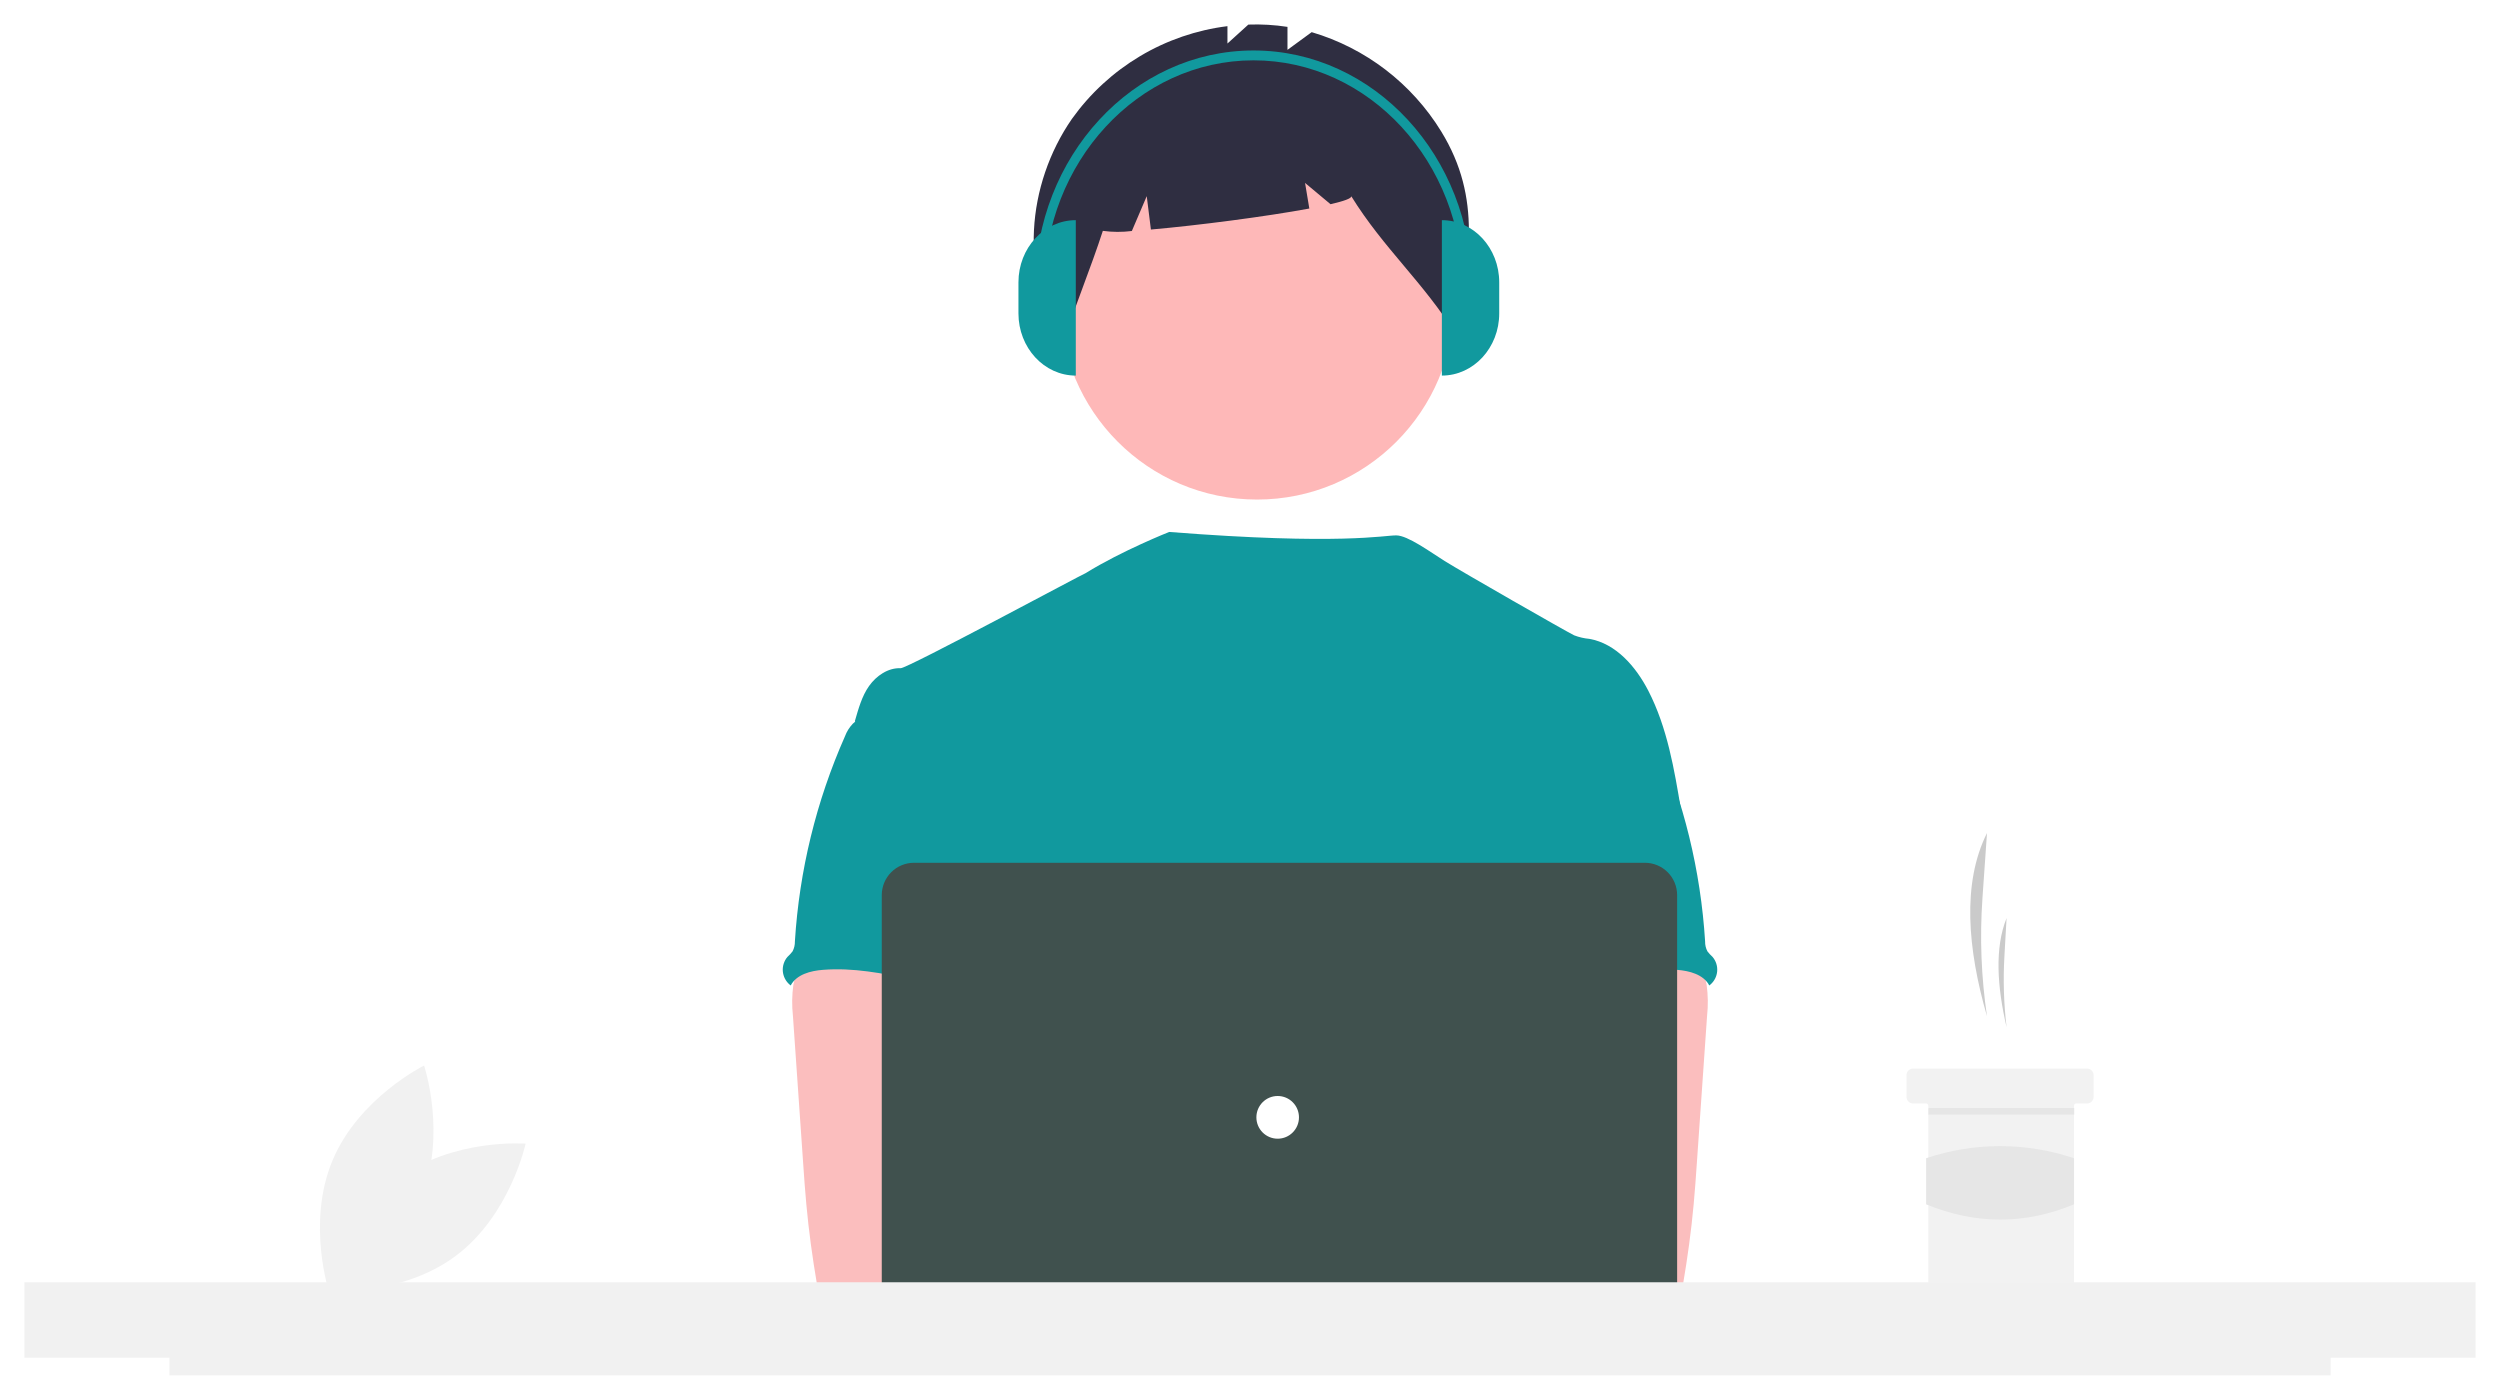 <svg width="409" height="229" viewBox="0 0 409 229" fill="none" xmlns="http://www.w3.org/2000/svg">
<g clip-path="url(#clip0_5_41)" filter="url(#filter0_d_5_41)">
<path d="M65.171 188.835C56.266 195.49 53.743 207.199 53.743 207.199C53.743 207.199 65.656 208.119 74.561 201.464C83.465 194.809 85.989 183.1 85.989 183.1C85.989 183.1 74.076 182.181 65.171 188.835Z" fill="#F1F1F1"/>
<path d="M68.88 191.96C64.601 202.235 53.882 207.53 53.882 207.53C53.882 207.53 50.103 196.165 54.382 185.89C58.662 175.615 69.38 170.321 69.38 170.321C69.38 170.321 73.16 181.685 68.88 191.96Z" fill="#F1F1F1"/>
<path d="M325.073 162.256C324.127 155.867 323.877 149.393 324.328 142.949L325.073 132.285C320.965 140.479 321.894 151.264 325.073 162.256V162.256Z" fill="#CACACA"/>
<path d="M328.276 164.04C327.821 160.227 327.701 156.382 327.917 152.548L328.276 146.2C326.3 151.078 326.746 157.497 328.276 164.04Z" fill="#CACACA"/>
<path d="M342.513 171.891V175.459C342.512 175.742 342.399 176.013 342.199 176.214C341.999 176.414 341.728 176.527 341.446 176.529H339.666C339.619 176.529 339.573 176.538 339.53 176.556C339.486 176.574 339.447 176.6 339.414 176.633C339.381 176.666 339.355 176.706 339.337 176.749C339.319 176.792 339.31 176.839 339.31 176.886V206.143C339.309 206.427 339.196 206.698 338.996 206.899C338.796 207.099 338.525 207.212 338.243 207.214H316.533C316.25 207.213 315.979 207.101 315.779 206.9C315.578 206.699 315.466 206.427 315.466 206.143V176.886C315.465 176.791 315.428 176.701 315.361 176.634C315.294 176.567 315.204 176.529 315.11 176.529H312.974C312.691 176.529 312.42 176.416 312.22 176.215C312.019 176.014 311.907 175.742 311.907 175.459V171.891C311.907 171.75 311.934 171.611 311.988 171.481C312.041 171.351 312.12 171.233 312.219 171.133C312.318 171.034 312.436 170.955 312.566 170.901C312.695 170.848 312.834 170.82 312.974 170.82H341.446C341.729 170.821 342 170.934 342.2 171.135C342.4 171.335 342.512 171.607 342.513 171.891Z" fill="#F2F2F2"/>
<path d="M339.342 177.278H315.498V178.349H339.342V177.278Z" fill="#E6E6E6"/>
<path d="M339.31 193.029C331.331 196.339 323.265 196.376 315.11 193.029V185.488C322.961 182.844 331.459 182.844 339.31 185.488V193.029Z" fill="#E6E6E6"/>
<path d="M205.658 77.728C223.47 77.728 237.909 63.252 237.909 45.395C237.909 27.537 223.47 13.061 205.658 13.061C187.846 13.061 173.407 27.537 173.407 45.395C173.407 63.252 187.846 77.728 205.658 77.728Z" fill="#FEB8B8"/>
<path d="M235.781 17.5C230.959 9.65 223.412 3.865 214.591 1.26L210.631 4.157V0.396C208.513 0.071 206.369 -0.055 204.227 0.022L200.811 3.12V0.279C195.754 0.909 190.881 2.583 186.501 5.195C182.121 7.807 178.328 11.301 175.361 15.456C167.943 26.177 166.691 41.093 173.987 51.901C175.99 45.73 178.421 39.94 180.424 33.769C181.999 33.984 183.594 33.992 185.17 33.792L187.607 28.092L188.288 33.551C195.841 32.891 207.044 31.443 214.204 30.116L213.508 25.927L217.674 29.408C219.867 28.901 221.17 28.442 221.062 28.091C226.388 36.698 232.905 42.196 238.23 50.803C240.252 38.666 242.58 28.575 235.781 17.5Z" fill="#2F2E41"/>
<path d="M275.022 128.542C273.913 121.852 272.769 115.035 269.668 109.009C267.63 105.062 264.395 101.301 260.033 100.52C259.174 100.444 258.33 100.248 257.525 99.938C256.247 99.321 239.075 89.493 236.346 87.782C234.002 86.312 230.303 83.591 228.438 83.591C226.561 83.55 219.366 85.229 191.281 83.028C191.281 83.028 183.566 86.077 177.596 89.774C177.506 89.714 148.447 105.358 147.355 105.317C145.288 105.23 143.366 106.557 142.181 108.228C140.996 109.899 140.44 111.968 139.858 113.968C146.205 128.139 152.012 142.328 158.359 156.498C158.657 157.032 158.815 157.632 158.818 158.244C158.691 158.878 158.421 159.475 158.029 159.989C154.916 165.002 155.015 171.307 155.355 177.199C155.695 183.091 156.116 189.314 153.49 194.595C152.775 196.045 151.846 197.372 151.167 198.822C149.576 202.106 149.001 212.609 149.93 216.137L266.365 219.481C263.862 212.582 275.022 128.542 275.022 128.542Z" fill="#11999E"/>
<path d="M129.793 157.126C129.561 158.811 129.538 160.519 129.724 162.209L131.392 186.237C131.549 188.501 131.703 190.76 131.915 193.019C132.316 197.403 132.914 201.753 133.656 206.095C133.673 206.712 133.933 207.297 134.379 207.721C134.826 208.146 135.422 208.376 136.037 208.36C143.383 209.918 150.973 209.856 158.47 209.432C169.911 208.791 199.179 207.58 200.967 205.251C202.756 202.923 201.714 199.156 199.382 197.273C197.05 195.389 158.426 190.798 158.426 190.798C158.803 187.8 159.942 184.976 161.022 182.13C162.962 177.08 164.774 171.866 164.808 166.457C164.843 161.048 162.811 155.361 158.391 152.262C154.756 149.719 150.075 149.247 145.645 149.351C142.422 149.444 136.853 148.67 133.909 149.934C131.579 150.962 130.228 154.839 129.793 157.126Z" fill="#FBBEBE"/>
<path d="M139.522 114.4C138.956 114.994 138.518 115.697 138.233 116.467C133.539 127.073 130.766 138.432 130.045 150.013C130.058 150.578 129.928 151.136 129.668 151.637C129.411 151.971 129.125 152.28 128.814 152.563C128.543 152.886 128.337 153.259 128.21 153.661C128.082 154.063 128.035 154.486 128.07 154.907C128.106 155.328 128.224 155.737 128.417 156.112C128.61 156.487 128.876 156.82 129.197 157.092C129.25 157.137 129.304 157.179 129.36 157.221C130.318 155.413 132.612 154.822 134.65 154.665C144.412 153.891 153.947 158.444 163.738 158.1C163.048 155.707 162.054 153.408 161.491 150.986C158.999 140.233 165.213 128.525 161.404 118.167C160.643 116.095 159.371 114.057 157.368 113.149C156.538 112.813 155.67 112.583 154.784 112.463C152.31 112.015 147.385 110.099 144.993 110.868C144.11 111.153 143.762 111.986 143.03 112.489C141.918 113.2 140.443 113.462 139.522 114.4Z" fill="#11999E"/>
<path d="M275.091 149.934C272.147 148.67 266.578 149.444 263.355 149.351C258.925 149.247 254.244 149.719 250.609 152.263C246.189 155.361 244.157 161.048 244.192 166.457C244.226 171.866 246.038 177.08 247.978 182.13C249.058 184.976 250.197 187.8 250.574 190.798C250.574 190.798 211.95 195.389 209.618 197.273C207.286 199.156 206.244 202.923 208.032 205.251C209.821 207.58 265.617 209.918 272.963 208.36C273.578 208.376 274.174 208.146 274.62 207.721C275.067 207.297 275.327 206.712 275.344 206.095C276.086 201.753 276.684 197.403 277.085 193.019C277.297 190.76 277.451 188.501 277.608 186.237L279.276 162.209C279.462 160.519 279.439 158.811 279.207 157.127C278.771 154.839 277.421 150.962 275.091 149.934Z" fill="#FBBEBE"/>
<path d="M265.97 112.489C265.238 111.985 264.89 111.153 264.007 110.868C261.615 110.099 256.69 112.015 254.216 112.463C253.33 112.583 252.462 112.813 251.632 113.149C249.629 114.057 248.357 116.095 247.596 118.167C243.787 128.525 250.001 140.232 247.509 150.986C246.946 153.408 245.952 155.707 245.262 158.1C255.053 158.444 264.588 153.891 274.35 154.665C276.388 154.822 278.682 155.413 279.64 157.221C279.696 157.179 279.75 157.137 279.803 157.092C280.124 156.82 280.39 156.487 280.583 156.112C280.776 155.737 280.894 155.328 280.93 154.907C280.965 154.486 280.918 154.063 280.79 153.661C280.663 153.259 280.457 152.886 280.186 152.563C279.875 152.28 279.589 151.971 279.332 151.637C279.072 151.136 278.942 150.578 278.955 150.013C278.234 138.432 275.461 127.073 270.767 116.467C270.482 115.697 270.044 114.994 269.478 114.4C268.557 113.462 267.082 113.2 265.97 112.489Z" fill="#11999E"/>
<path d="M196.106 209.508C200.914 209.508 204.811 205.6 204.811 200.781C204.811 195.961 200.914 192.054 196.106 192.054C191.299 192.054 187.402 195.961 187.402 200.781C187.402 205.6 191.299 209.508 196.106 209.508Z" fill="#FBBEBE"/>
<path d="M215.381 209.508C220.188 209.508 224.085 205.6 224.085 200.781C224.085 195.961 220.188 192.054 215.381 192.054C210.573 192.054 206.676 195.961 206.676 200.781C206.676 205.6 210.573 209.508 215.381 209.508Z" fill="#FBBEBE"/>
<path d="M269.112 220.446H149.524C148.127 220.444 146.789 219.887 145.802 218.897C144.814 217.908 144.259 216.566 144.257 215.166V142.43C144.259 141.03 144.814 139.688 145.802 138.698C146.789 137.708 148.127 137.152 149.524 137.15H269.112C270.509 137.152 271.847 137.708 272.835 138.698C273.822 139.688 274.377 141.03 274.379 142.43V215.166C274.377 216.566 273.822 217.908 272.835 218.897C271.847 219.887 270.509 220.444 269.112 220.446Z" fill="#40514E"/>
<path d="M209.028 182.291C210.952 182.291 212.512 180.727 212.512 178.798C212.512 176.869 210.952 175.305 209.028 175.305C207.104 175.305 205.544 176.869 205.544 178.798C205.544 180.727 207.104 182.291 209.028 182.291Z" fill="white"/>
<path d="M405 205.774H4V218.128H27.719V221H381.29V218.128H405V205.774Z" fill="#F1F1F1"/>
<path d="M176.001 57.446C170.819 57.446 166.618 52.892 166.618 47.275V42.189C166.618 36.572 170.819 32.018 176.001 32.018V57.446H176.001Z" fill="#11999E"/>
<path d="M235.89 32.018C241.072 32.018 245.273 36.572 245.273 42.189V47.275C245.273 52.892 241.072 57.446 235.89 57.446V32.018Z" fill="#11999E"/>
<path d="M240.807 42.988H239.318C239.318 22.522 223.958 5.871 205.077 5.871C186.196 5.871 170.836 22.522 170.836 42.988H169.347C169.347 21.632 185.376 4.257 205.077 4.257C224.779 4.257 240.807 21.632 240.807 42.988Z" fill="#11999E"/>
</g>
<defs>
<filter id="filter0_d_5_41" x="0" y="0" width="409" height="229" filterUnits="userSpaceOnUse" color-interpolation-filters="sRGB">
<feFlood flood-opacity="0" result="BackgroundImageFix"/>
<feColorMatrix in="SourceAlpha" type="matrix" values="0 0 0 0 0 0 0 0 0 0 0 0 0 0 0 0 0 0 127 0" result="hardAlpha"/>
<feOffset dy="4"/>
<feGaussianBlur stdDeviation="2"/>
<feComposite in2="hardAlpha" operator="out"/>
<feColorMatrix type="matrix" values="0 0 0 0 0 0 0 0 0 0 0 0 0 0 0 0 0 0 0.25 0"/>
<feBlend mode="normal" in2="BackgroundImageFix" result="effect1_dropShadow_5_41"/>
<feBlend mode="normal" in="SourceGraphic" in2="effect1_dropShadow_5_41" result="shape"/>
</filter>
<clipPath id="clip0_5_41">
<rect width="401" height="221" fill="white" transform="translate(4)"/>
</clipPath>
</defs>
</svg>
